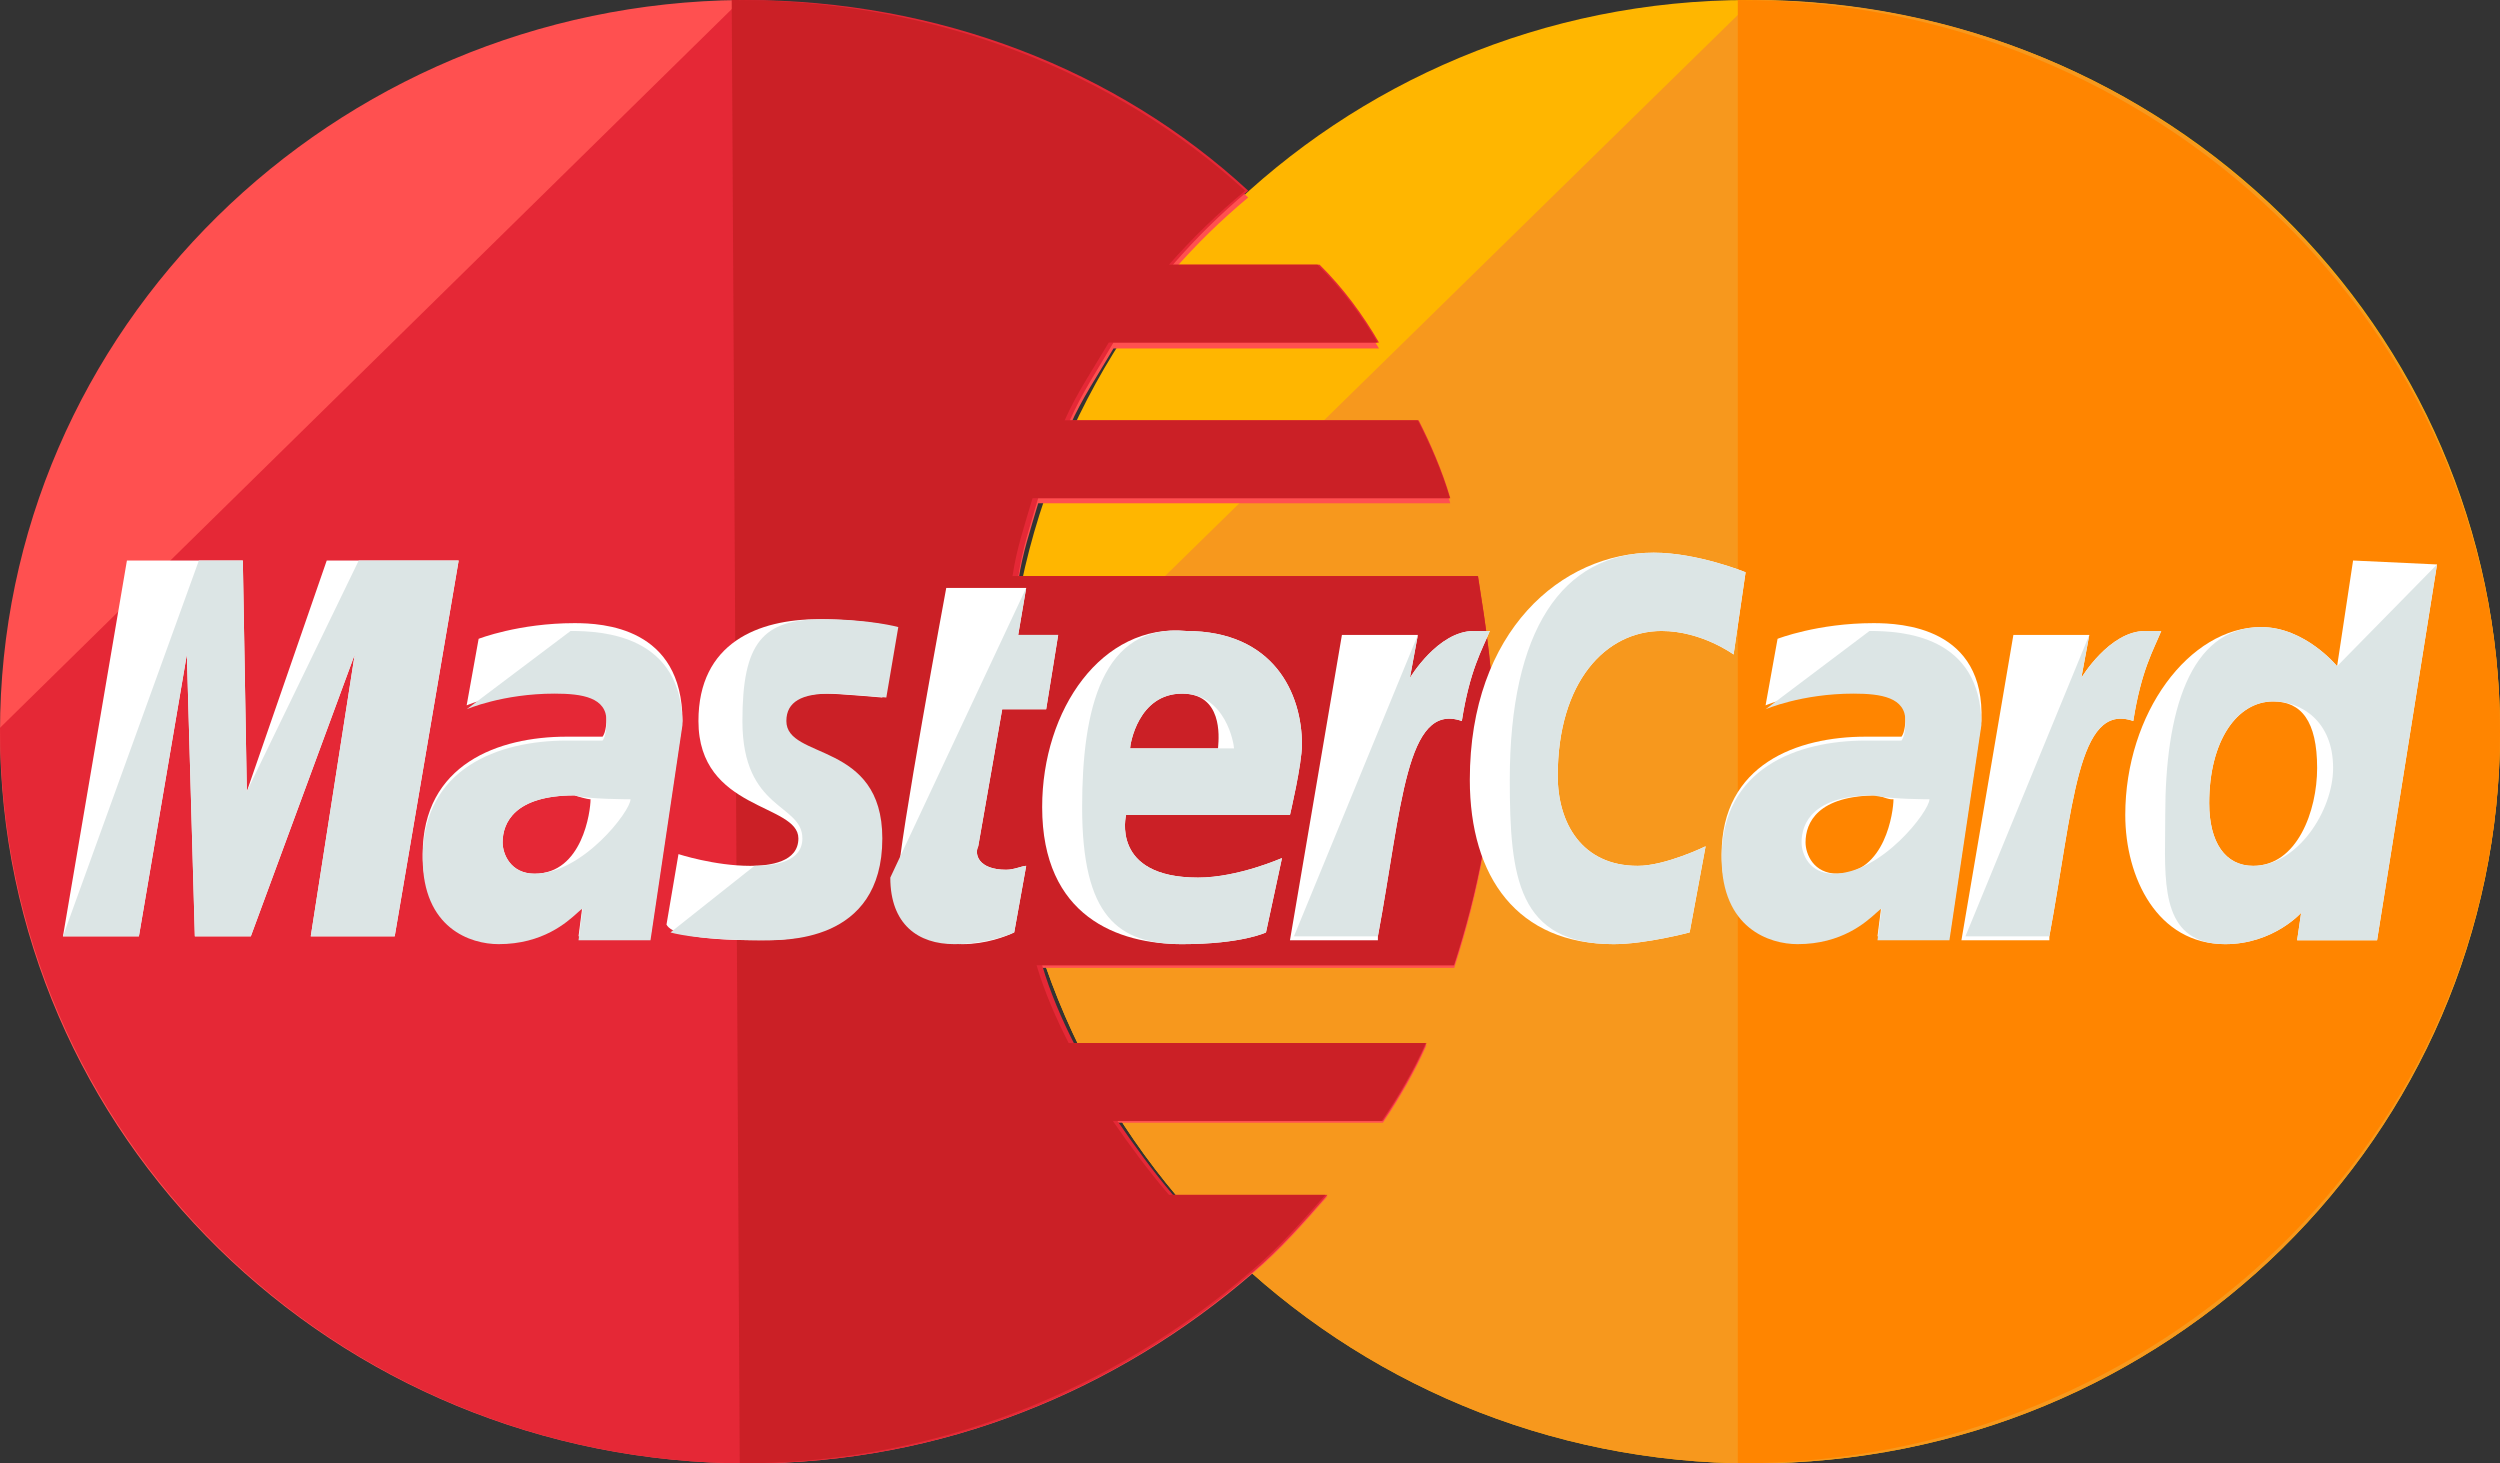 <svg width="82" height="48" viewBox="0 0 82 48" fill="none" xmlns="http://www.w3.org/2000/svg">
<rect x="0" y="0" width="82" height="48" fill="#333333" stroke="none"/>
<path fill-rule="evenodd" clip-rule="evenodd" d="M82 24C82 37.206 71.111 48 57.5 48C44.019 48 33 37.206 33 24C33 10.794 43.889 0 57.37 0C71.111 0 82 10.794 82 24Z" fill="#FFB600"/>
<path fill-rule="evenodd" clip-rule="evenodd" d="M57.5 0C70.981 0 82 10.794 82 24C82 37.206 71.111 48 57.5 48C44.019 48 33 37.206 33 24" fill="#F7981D"/>
<path fill-rule="evenodd" clip-rule="evenodd" d="M57 0C70.757 0 82 10.794 82 24C82 37.206 70.889 48 57 48" fill="#FF8500"/>
<path fill-rule="evenodd" clip-rule="evenodd" d="M24.305 0C10.918 0.127 0 10.794 0 24C0 37.206 10.918 48 24.565 48C30.934 48 36.653 45.587 41.072 41.778C41.981 41.016 42.761 40.127 43.541 39.238H38.472C37.822 38.476 37.172 37.587 36.653 36.825H45.361C45.881 36.063 46.401 35.175 46.791 34.286H35.223C34.833 33.524 34.443 32.635 34.183 31.746H47.7C48.48 29.333 49 26.794 49 24.127C49 22.349 48.74 20.698 48.48 19.048H33.403C33.533 18.159 33.793 17.397 34.053 16.508H47.57C47.31 15.619 46.92 14.73 46.531 13.968H35.093C35.483 13.079 36.003 12.318 36.523 11.429H45.231C44.711 10.54 44.061 9.651 43.281 8.889H38.472C39.252 8 40.032 7.238 40.942 6.476C36.653 2.54 30.804 0.254 24.435 0.254C24.435 0 24.435 0 24.305 0Z" fill="#FF5050"/>
<path fill-rule="evenodd" clip-rule="evenodd" d="M0 23.872C0 37.149 10.918 48 24.565 48C30.934 48 36.653 45.575 41.072 41.745C41.981 40.979 42.761 40.085 43.541 39.191H38.472C37.822 38.425 37.172 37.532 36.653 36.766H45.361C45.881 36 46.401 35.106 46.791 34.213H35.223C34.833 33.447 34.443 32.553 34.183 31.66H47.7C48.48 29.234 49 26.681 49 24C49 22.213 48.74 20.553 48.48 18.894H33.403C33.533 18 33.793 17.234 34.053 16.34H47.57C47.31 15.447 46.92 14.553 46.531 13.787H35.093C35.483 12.894 36.003 12.128 36.523 11.234H45.231C44.711 10.34 44.061 9.447 43.281 8.681H38.472C39.252 7.787 40.032 7.021 40.942 6.255C36.653 2.298 30.804 0 24.435 0H24.305" fill="#E52836"/>
<path fill-rule="evenodd" clip-rule="evenodd" d="M24.263 48C30.71 48 36.5 45.575 40.974 41.745C41.895 40.979 42.684 40.085 43.474 39.191H38.342C37.684 38.425 37.026 37.532 36.5 36.766H45.316C45.842 36 46.368 35.106 46.763 34.213H35.053C34.658 33.447 34.263 32.553 34 31.66H47.684C48.474 29.234 49 26.681 49 24C49 22.213 48.737 20.553 48.474 18.894H33.211C33.342 18 33.605 17.234 33.868 16.34H47.553C47.289 15.447 46.895 14.553 46.5 13.787H34.921C35.316 12.894 35.842 12.128 36.368 11.234H45.184C44.658 10.34 44 9.447 43.211 8.681H38.342C39.132 7.787 39.921 7.021 40.842 6.255C36.5 2.298 30.579 0 24.132 0H24" fill="#CB2026"/>
<path fill-rule="evenodd" clip-rule="evenodd" d="M33.266 30.583L33.659 28.4C33.528 28.4 33.266 28.528 33.003 28.528C32.086 28.528 31.955 28.015 32.086 27.758L32.872 23.264H34.314L34.708 20.825H33.397L33.659 19.284H31.037C31.037 19.284 29.464 27.758 29.464 28.785C29.464 30.326 30.381 30.968 31.561 30.968C32.348 30.968 33.003 30.711 33.266 30.583Z" fill="white"/>
<path fill-rule="evenodd" clip-rule="evenodd" d="M38.771 30.968C36.674 30.968 34.183 30.069 34.183 26.474C34.183 23.264 36.15 20.439 38.902 20.696C41.786 20.696 42.704 22.751 42.704 24.42C42.704 25.062 42.311 26.731 42.311 26.731H36.936C36.936 26.731 36.412 28.785 39.296 28.785C40.607 28.785 42.049 28.143 42.049 28.143L41.524 30.583C41.524 30.583 40.738 30.968 38.771 30.968ZM39.955 24.49C39.982 24.166 40.099 22.751 38.771 22.751C37.329 22.751 37.067 24.42 37.067 24.548H39.951C39.951 24.538 39.953 24.518 39.955 24.49Z" fill="white"/>
<path fill-rule="evenodd" clip-rule="evenodd" d="M55.42 30.583L55.944 27.758C55.944 27.758 54.633 28.4 53.716 28.4C51.88 28.4 51.094 26.988 51.094 25.447C51.094 22.366 52.667 20.696 54.502 20.696C55.813 20.696 56.862 21.467 56.862 21.467L57.255 18.77C57.255 18.77 55.682 18.128 54.24 18.128C51.225 18.128 48.21 20.696 48.21 25.575C48.21 28.785 49.783 30.968 52.929 30.968C53.978 30.968 55.42 30.583 55.42 30.583Z" fill="white"/>
<path fill-rule="evenodd" clip-rule="evenodd" d="M15.699 20.953C15.699 20.953 17.01 20.439 18.845 20.439C19.763 20.439 22.385 20.568 22.385 23.649L21.336 30.711H18.976L19.108 29.684C19.08 29.684 19.023 29.735 18.933 29.817C18.598 30.12 17.803 30.84 16.355 30.84C15.437 30.84 13.864 30.326 13.864 28.015C13.864 25.062 16.355 24.163 18.583 24.163H19.763C19.763 24.163 19.894 24.035 19.894 23.521C19.894 22.751 19.108 22.622 18.19 22.622C16.486 22.622 15.306 23.136 15.306 23.136L15.699 20.953ZM17.534 28.657C19.108 28.657 19.37 26.602 19.37 26.217C19.37 26.217 19.239 26.217 18.845 26.089C16.879 26.089 16.486 26.988 16.486 27.63C16.486 28.015 16.748 28.657 17.534 28.657Z" fill="white"/>
<path fill-rule="evenodd" clip-rule="evenodd" d="M24.876 30.84C25.531 30.84 28.808 30.968 28.808 27.501C28.808 24.291 25.662 24.933 25.662 23.649C25.662 23.007 26.187 22.751 27.104 22.751C27.498 22.751 28.94 22.879 28.94 22.879L29.333 20.568C29.333 20.568 28.415 20.311 26.842 20.311C24.876 20.311 22.909 21.081 22.909 23.649C22.909 26.602 26.187 26.346 26.187 27.501C26.187 28.272 25.269 28.4 24.613 28.4C23.434 28.4 22.254 28.015 22.254 28.015L21.861 30.326C21.992 30.583 22.647 30.84 24.876 30.84Z" fill="white"/>
<path fill-rule="evenodd" clip-rule="evenodd" d="M76.657 21.852L77.181 18.385L79.934 18.514L77.968 30.84H75.346L75.477 29.941C75.477 29.941 74.56 30.968 72.987 30.968C70.758 30.968 69.709 28.785 69.709 26.731C69.709 23.393 71.807 20.568 74.166 20.568C75.608 20.568 76.657 21.852 76.657 21.852ZM73.904 28.4C75.346 28.4 76.002 26.602 76.002 25.19C76.002 23.649 75.477 23.007 74.56 23.007C73.38 23.007 72.462 24.291 72.462 26.346C72.462 27.63 72.987 28.4 73.904 28.4Z" fill="white"/>
<path fill-rule="evenodd" clip-rule="evenodd" d="M4.556 30.711L6.129 21.467L6.391 30.711H8.227L11.635 21.467L10.193 30.711H12.946L15.044 18.385H10.717L8.096 25.96L7.965 18.385H4.163L2.065 30.711H4.556Z" fill="white"/>
<path fill-rule="evenodd" clip-rule="evenodd" d="M45.195 30.711C45.982 26.474 46.113 23.007 47.948 23.649C48.21 21.98 48.603 21.338 48.866 20.696C48.866 20.696 48.735 20.696 48.341 20.696C47.161 20.696 46.244 22.237 46.244 22.237L46.506 20.825H44.015L42.311 30.84H45.195V30.711Z" fill="white"/>
<path fill-rule="evenodd" clip-rule="evenodd" d="M58.304 20.953C58.304 20.953 59.615 20.439 61.45 20.439C62.368 20.439 65.121 20.568 64.99 23.649L63.941 30.711H61.582L61.713 29.684C61.685 29.684 61.628 29.735 61.539 29.817C61.203 30.12 60.408 30.84 58.96 30.84C58.042 30.84 56.469 30.326 56.469 28.015C56.469 25.062 58.96 24.163 61.188 24.163H62.368C62.368 24.163 62.499 24.035 62.499 23.521C62.499 22.751 61.713 22.622 60.795 22.622C59.091 22.622 57.911 23.136 57.911 23.136L58.304 20.953ZM60.271 28.657C61.844 28.657 62.106 26.602 62.106 26.217C62.074 26.217 62.05 26.217 62.025 26.215C61.951 26.21 61.878 26.186 61.582 26.089C59.615 26.089 59.222 26.988 59.222 27.63C59.222 28.015 59.484 28.657 60.271 28.657Z" fill="white"/>
<path fill-rule="evenodd" clip-rule="evenodd" d="M67.219 30.711C68.005 26.474 68.136 23.007 69.971 23.649C70.234 21.98 70.627 21.338 70.889 20.696C70.889 20.696 70.758 20.696 70.365 20.696C69.185 20.696 68.267 22.237 68.267 22.237L68.529 20.825H66.039L64.335 30.84H67.219V30.711Z" fill="white"/>
<path fill-rule="evenodd" clip-rule="evenodd" d="M29.202 28.785C29.202 30.326 30.119 30.968 31.299 30.968C32.217 30.968 33.003 30.711 33.266 30.583L33.659 28.4C33.528 28.4 33.266 28.528 33.003 28.528C32.086 28.528 31.955 28.015 32.086 27.758L32.872 23.264H34.314L34.708 20.825H33.397L33.659 19.284" fill="#DCE5E5"/>
<path fill-rule="evenodd" clip-rule="evenodd" d="M38.772 30.968C36.674 30.968 35.494 30.069 35.494 26.474C35.494 23.264 36.15 20.439 38.903 20.696C41.787 20.696 42.704 22.751 42.704 24.42C42.704 25.062 42.311 26.731 42.311 26.731H36.936C36.936 26.731 36.412 28.785 39.296 28.785C40.607 28.785 42.049 28.143 42.049 28.143L41.524 30.583C41.524 30.583 40.738 30.968 38.772 30.968ZM40.476 24.548C40.476 24.42 40.214 22.751 38.772 22.751C37.329 22.751 37.067 24.42 37.067 24.548H40.476Z" fill="#DCE5E5"/>
<path fill-rule="evenodd" clip-rule="evenodd" d="M55.42 30.583L55.944 27.758C55.944 27.758 54.634 28.4 53.716 28.4C51.881 28.4 51.094 26.988 51.094 25.447C51.094 22.366 52.667 20.696 54.502 20.696C55.813 20.696 56.862 21.467 56.862 21.467L57.255 18.77C57.255 18.77 55.682 18.128 54.24 18.128C51.225 18.128 49.521 20.696 49.521 25.575C49.521 28.785 49.783 30.968 52.929 30.968C53.978 30.968 55.42 30.583 55.42 30.583Z" fill="#DCE5E5"/>
<path fill-rule="evenodd" clip-rule="evenodd" d="M18.19 22.751C16.486 22.751 15.306 23.264 15.306 23.264L18.714 20.696C19.763 20.696 22.385 20.825 22.385 23.778L21.336 30.84H18.976L19.108 29.812C19.08 29.812 19.023 29.864 18.933 29.945C18.598 30.248 17.803 30.968 16.355 30.968C15.437 30.968 13.864 30.454 13.864 28.143C13.864 25.19 16.355 24.291 18.583 24.291H19.763C19.763 24.291 19.894 24.163 19.894 23.649C19.894 22.879 19.108 22.751 18.19 22.751ZM17.534 28.657C19.108 28.657 20.681 26.602 20.681 26.217C20.681 26.217 19.239 26.217 18.845 26.089C16.879 26.089 16.486 26.988 16.486 27.63C16.486 28.015 16.748 28.657 17.534 28.657Z" fill="#DCE5E5"/>
<path fill-rule="evenodd" clip-rule="evenodd" d="M21.992 30.583C21.992 30.583 22.778 30.84 25.007 30.84C25.662 30.84 28.94 30.968 28.94 27.501C28.94 24.291 25.793 24.933 25.793 23.649C25.793 23.007 26.318 22.751 27.235 22.751C27.629 22.751 29.071 22.879 29.071 22.879L29.464 20.568C29.464 20.568 28.546 20.311 26.973 20.311C25.007 20.311 24.351 21.081 24.351 23.649C24.351 26.602 26.318 26.346 26.318 27.501C26.318 28.272 25.4 28.4 24.745 28.4" fill="#DCE5E5"/>
<path fill-rule="evenodd" clip-rule="evenodd" d="M74.166 20.568C75.609 20.568 76.657 21.852 76.657 21.852L79.934 18.514L77.968 30.84H75.346L75.477 29.941C75.477 29.941 74.56 30.968 72.987 30.968C70.971 30.968 70.993 29.183 71.016 27.322C71.018 27.125 71.02 26.927 71.02 26.731C71.02 23.393 71.807 20.568 74.166 20.568ZM73.904 28.4C75.346 28.4 76.526 26.602 76.526 25.19C76.526 23.649 75.477 23.007 74.56 23.007C73.38 23.007 72.462 24.291 72.462 26.346C72.462 27.63 72.987 28.4 73.904 28.4Z" fill="#DCE5E5"/>
<path fill-rule="evenodd" clip-rule="evenodd" d="M4.556 30.711L6.129 21.467L6.391 30.711H8.227L11.635 21.467L10.193 30.711H12.946L15.044 18.385H11.766L8.096 25.96L7.965 18.385H6.523L2.065 30.711H4.556Z" fill="#DCE5E5"/>
<path fill-rule="evenodd" clip-rule="evenodd" d="M42.442 30.711H45.195C45.981 26.474 46.112 23.007 47.948 23.649C48.21 21.98 48.603 21.338 48.865 20.696C48.865 20.696 48.734 20.696 48.341 20.696C47.161 20.696 46.244 22.237 46.244 22.237L46.506 20.825" fill="#DCE5E5"/>
<path fill-rule="evenodd" clip-rule="evenodd" d="M60.795 22.751C59.091 22.751 57.911 23.264 57.911 23.264L61.319 20.696C62.368 20.696 64.99 20.825 64.99 23.778L63.941 30.84H61.582L61.713 29.812C61.685 29.812 61.628 29.864 61.539 29.945C61.203 30.248 60.408 30.968 58.96 30.968C58.042 30.968 56.469 30.454 56.469 28.143C56.469 25.19 58.96 24.291 61.188 24.291H62.368C62.368 24.291 62.499 24.163 62.499 23.649C62.499 22.879 61.713 22.751 60.795 22.751ZM60.14 28.657C61.713 28.657 63.286 26.602 63.286 26.217C63.286 26.217 61.975 26.217 61.45 26.089C59.484 26.089 59.091 26.988 59.091 27.63C59.091 28.015 59.353 28.657 60.14 28.657Z" fill="#DCE5E5"/>
<path fill-rule="evenodd" clip-rule="evenodd" d="M64.466 30.711H67.219C68.005 26.474 68.136 23.007 69.972 23.649C70.234 21.98 70.627 21.338 70.889 20.696C70.889 20.696 70.758 20.696 70.365 20.696C69.185 20.696 68.267 22.237 68.267 22.237L68.529 20.825" fill="#DCE5E5"/>
</svg>
